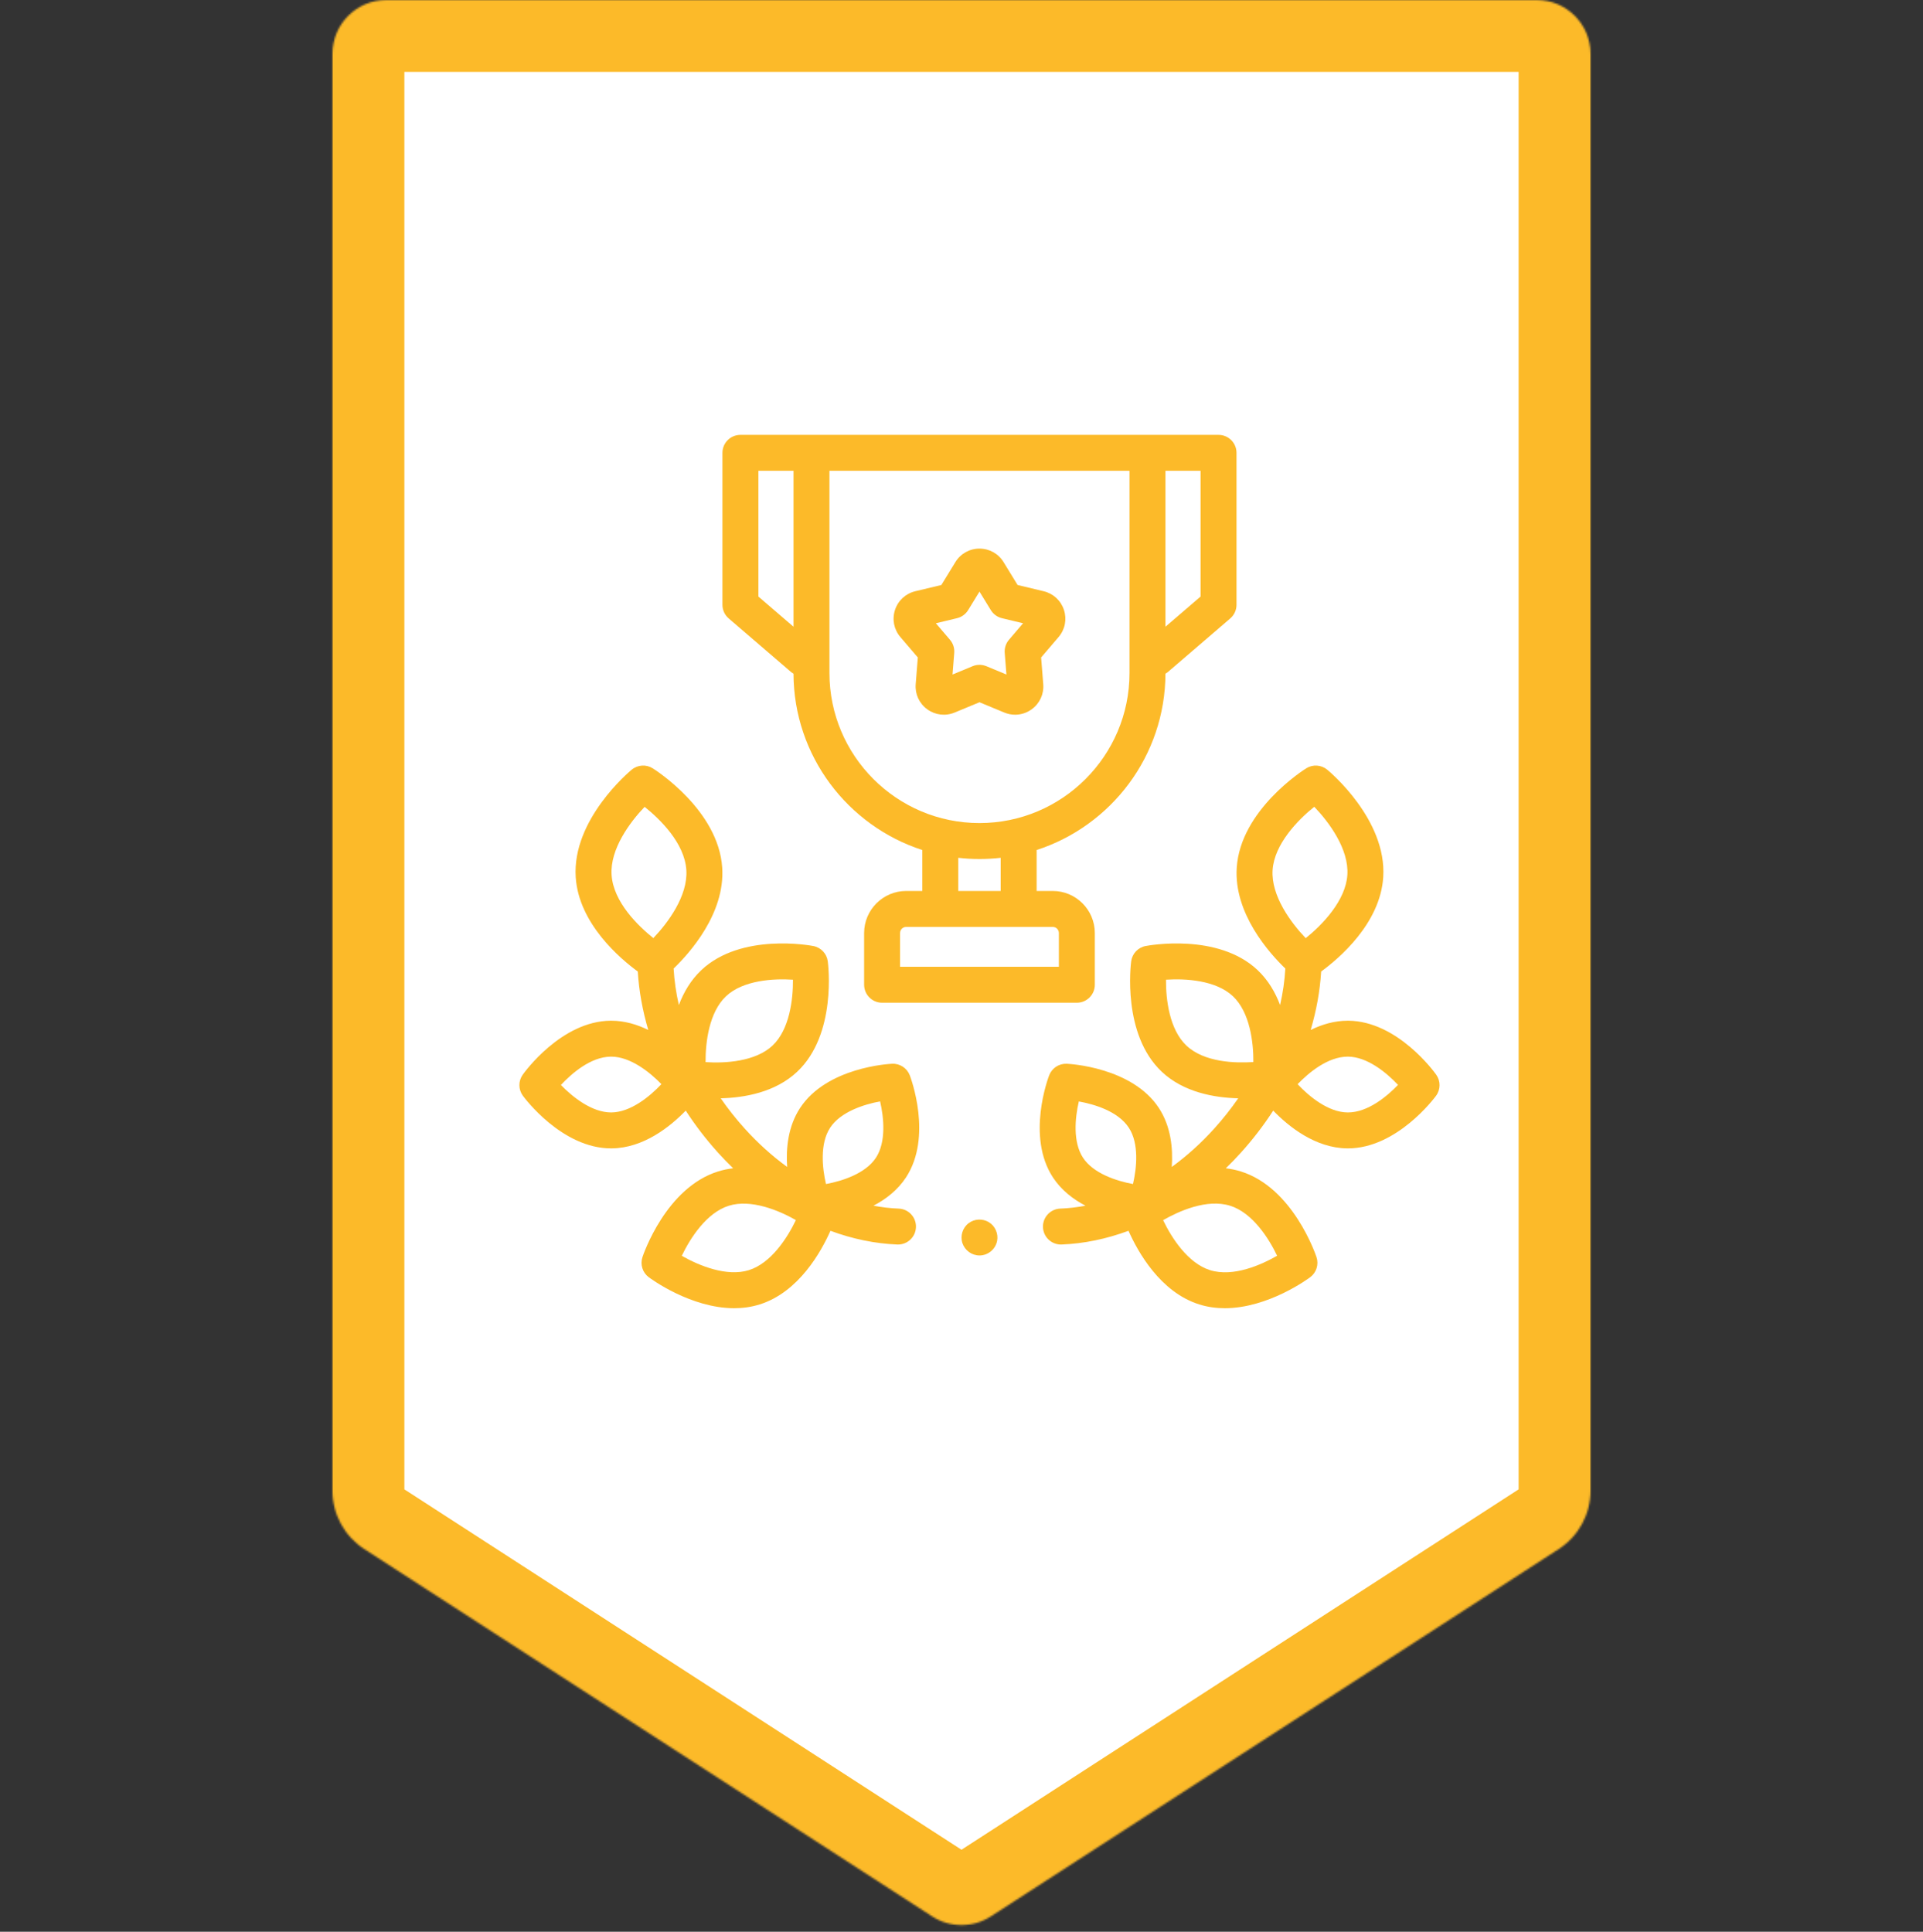 <svg width="1070" height="1075" viewBox="0 0 1070 1075" fill="none" xmlns="http://www.w3.org/2000/svg">
<rect x="0" y="0" width="1070" height="1075" fill="#333333" stroke="none"/>
<g clip-path="url(#clip0)">
<mask id="path-1-inside-1" fill="white">
<path d="M202.695 862.026C191.631 854.859 184.981 842.619 185 829.49V30C185 13.431 198.432 0 215 0H855C871.569 0 885 13.431 885 30V829.49C885.019 842.621 878.369 854.862 867.305 862.026L551.294 1066.46C541.378 1072.87 528.62 1072.87 518.704 1066.46L202.695 862.026Z"/>
</mask>
<path d="M202.695 862.026C191.631 854.859 184.981 842.619 185 829.49V30C185 13.431 198.432 0 215 0H855C871.569 0 885 13.431 885 30V829.49C885.019 842.621 878.369 854.862 867.305 862.026L551.294 1066.46C541.378 1072.87 528.62 1072.87 518.704 1066.46L202.695 862.026Z" fill="white" stroke="#FCBA29" stroke-width="80" mask="url(#path-1-inside-1)"/>
<g clip-path="url(#clip1)">
<path d="M678.022 242.001H411.984C406.46 242.001 401.984 246.478 401.984 252.001V336.567C401.984 339.481 403.253 342.251 405.464 344.149L439.96 373.793C440.456 374.219 440.98 374.586 441.523 374.895C441.675 420.715 471.761 459.617 513.206 473.027V495.812H504.229C491.323 495.812 480.819 506.316 480.819 519.223V548.008C480.819 553.527 485.296 558.007 490.819 558.007H599.182C604.706 558.007 609.182 553.527 609.182 548.008V519.223C609.182 506.316 598.682 495.812 585.772 495.812H576.799V473.027C618.245 459.617 648.33 420.715 648.483 374.895C649.026 374.586 649.549 374.219 650.041 373.793L684.537 344.149C686.748 342.251 688.022 339.481 688.022 336.567V252.001C688.022 246.478 683.541 242.001 678.022 242.001V242.001ZM421.984 331.973V262.001H441.523V348.766L421.984 331.973ZM589.182 519.223V538.008H500.819V519.223C500.819 517.344 502.351 515.812 504.229 515.812H585.772C587.655 515.812 589.182 517.344 589.182 519.223ZM556.796 495.812H533.206V477.355C537.077 477.797 541.014 478.023 544.999 478.023C548.987 478.023 552.925 477.797 556.796 477.355V495.812ZM628.483 374.547C628.483 420.578 591.034 458.027 545.003 458.027C498.972 458.027 461.523 420.578 461.523 374.547V262.001H628.483V374.547ZM668.022 331.973L648.483 348.766V262.001H668.022V331.973Z" fill="#FCBA29"/>
<path d="M564.847 397.731C562.815 397.731 560.765 397.333 558.808 396.52L545.003 390.798L531.198 396.52C526.105 398.63 520.405 397.958 515.944 394.716C511.487 391.477 509.085 386.263 509.519 380.766L510.694 365.872L500.987 354.513C497.405 350.321 496.288 344.692 497.987 339.45C499.69 334.208 503.909 330.309 509.269 329.024L523.796 325.54L531.605 312.798C534.483 308.098 539.491 305.294 545.003 305.294C550.515 305.294 555.522 308.098 558.401 312.798L566.206 325.54L580.737 329.024C586.097 330.313 590.312 334.208 592.015 339.45C593.718 344.688 592.597 350.321 589.015 354.513L579.308 365.872L580.483 380.77C580.917 386.263 578.515 391.477 574.058 394.716C571.315 396.708 568.101 397.731 564.847 397.731ZM520.741 346.841L528.593 356.032C530.315 358.048 531.167 360.669 530.956 363.313L530.007 375.364L541.171 370.735C543.624 369.72 546.378 369.72 548.831 370.735L559.995 375.364L559.046 363.313C558.835 360.669 559.687 358.048 561.409 356.032L569.261 346.841L557.511 344.02C554.929 343.403 552.698 341.782 551.315 339.52L545.003 329.216L538.69 339.52C537.304 341.786 535.073 343.403 532.495 344.024L520.741 346.841ZM576.069 348.473H576.081H576.069Z" fill="#FCBA29"/>
<path d="M500.062 672.573C495.401 672.39 490.714 671.847 486.026 670.952C492.921 667.347 499.491 662.296 504.128 655.21C519.038 632.441 506.741 599.753 506.21 598.371C504.667 594.359 500.71 591.781 496.437 591.972C494.956 592.035 460.081 593.835 445.167 616.605C438.507 626.781 437.273 638.933 437.999 649.386C429.628 643.3 421.648 636.113 414.277 627.937C409.464 622.597 405.039 616.995 401.031 611.199C414.269 610.874 431.417 607.874 443.585 596.398C465.702 575.531 460.808 536.601 460.589 534.957C460.023 530.691 456.792 527.269 452.57 526.457C450.941 526.14 412.363 518.988 390.242 539.855C384.359 545.406 380.386 552.234 377.73 559.3C376.179 552.507 375.195 545.707 374.816 538.98C383.703 530.433 403.515 508.359 401.855 482.867C399.769 450.793 364.672 428.489 363.179 427.555C359.535 425.274 354.84 425.578 351.519 428.313C350.16 429.434 318.254 456.098 320.344 488.172C322.027 514.062 345.215 533.586 354.879 540.644C355.535 551.429 357.519 562.355 360.715 573.164C354.5 570.101 347.527 568.011 340.078 568.011C339.976 568.011 339.871 568.011 339.765 568.011C312.293 568.226 291.703 596.859 290.84 598.078C288.356 601.585 288.391 606.292 290.93 609.761C291.809 610.964 312.684 639.066 340.012 639.062H340.32C358.121 638.925 373.027 626.859 381.558 618.046C386.824 626.175 392.8 633.98 399.421 641.327C402.179 644.386 405.019 647.327 407.929 650.14C405.117 650.464 402.3 651.038 399.511 651.913C370.574 660.976 357.988 698.019 357.468 699.589C356.113 703.671 357.519 708.163 360.961 710.741C362.07 711.573 384.316 727.999 408.511 727.999C413.21 727.999 417.988 727.378 422.695 725.901C444.48 719.077 456.999 696.386 462.077 684.925C474.335 689.46 486.874 692.073 499.28 692.558C499.413 692.562 499.546 692.565 499.679 692.565C505.019 692.565 509.452 688.339 509.663 682.952C509.878 677.433 505.581 672.788 500.062 672.573ZM461.902 627.562C467.652 618.781 480.542 614.605 489.706 612.906C491.819 621.995 493.144 635.476 487.394 644.257C481.644 653.038 468.753 657.214 459.585 658.909C457.476 649.82 456.152 636.343 461.902 627.562ZM403.968 554.402C413.433 545.472 430.292 544.461 441.226 545.191C441.316 556.152 439.324 572.921 429.863 581.847C420.398 590.777 403.531 591.789 392.605 591.058C392.511 580.097 394.507 563.328 403.968 554.402ZM340.168 619.062C340.117 619.062 340.066 619.062 340.012 619.062C329.379 619.062 318.652 610.535 312.105 603.781C318.051 597.406 328.656 588.097 339.926 588.011H340.082C350.726 588.011 361.468 596.558 368.015 603.316C361.535 610.218 350.863 618.98 340.168 619.062ZM340.301 486.871C339.367 472.539 350.508 457.527 358.683 449C366.984 455.652 380.91 468.984 381.898 484.164C382.832 498.5 371.691 513.508 363.519 522.039C355.218 515.387 341.289 502.055 340.301 486.871ZM416.714 706.815C404.363 710.686 388.836 704.265 379.363 698.851C384.058 688.995 393.144 674.862 405.492 670.995C417.843 667.128 433.367 673.55 442.843 678.96C438.148 688.819 429.062 702.948 416.714 706.815Z" fill="#FCBA29"/>
<path d="M799.162 598.078C798.298 596.859 777.709 568.226 750.232 568.011C750.131 568.011 750.025 568.011 749.924 568.011C742.474 568.011 735.502 570.101 729.287 573.164C732.482 562.355 734.467 551.429 735.119 540.644C744.787 533.586 767.974 514.062 769.658 488.172C771.748 456.098 739.842 429.434 738.482 428.313C735.162 425.582 730.467 425.274 726.822 427.555C725.326 428.489 690.236 450.793 688.147 482.867C686.486 508.359 706.299 530.433 715.185 538.984C714.807 545.707 713.822 552.507 712.271 559.3C709.615 552.234 705.643 545.406 699.76 539.855C677.639 518.988 639.065 526.14 637.432 526.457C633.209 527.269 629.979 530.695 629.412 534.957C629.194 536.601 624.299 575.531 646.416 596.398C658.584 607.878 675.733 610.874 688.971 611.199C684.963 616.995 680.537 622.597 675.725 627.937C668.354 636.113 660.373 643.3 652.002 649.386C652.729 638.933 651.494 626.781 644.834 616.609C644.834 616.609 644.834 616.609 644.834 616.605C629.92 593.835 595.045 592.039 593.569 591.972C589.272 591.796 585.335 594.359 583.792 598.374C583.26 599.753 570.964 632.441 585.874 655.214C590.514 662.296 597.081 667.351 603.979 670.952C599.288 671.847 594.6 672.394 589.944 672.573C584.424 672.788 580.124 677.437 580.338 682.956C580.549 688.339 584.979 692.565 590.323 692.565C590.456 692.565 590.588 692.562 590.721 692.558C603.127 692.077 615.663 689.464 627.924 684.925C633.002 696.39 645.518 719.077 667.307 725.901C672.014 727.378 676.787 727.999 681.49 727.999C705.682 727.999 727.928 711.573 729.037 710.741C732.478 708.163 733.889 703.671 732.533 699.589C732.01 698.019 719.424 660.98 690.49 651.913C687.697 651.038 684.881 650.464 682.072 650.14C684.983 647.327 687.818 644.39 690.576 641.327C697.197 633.98 703.174 626.175 708.443 618.046C716.971 626.859 731.877 638.925 749.678 639.062C749.783 639.066 749.885 639.066 749.99 639.066C777.31 639.066 798.189 610.964 799.068 609.765C801.611 606.292 801.646 601.585 799.162 598.078ZM648.78 545.191C659.717 544.465 676.576 545.476 686.033 554.398C695.486 563.312 697.486 580.054 697.4 591.011C687.471 591.683 670.135 591.273 660.143 581.847C650.678 572.921 648.686 556.144 648.78 545.191ZM600.284 612.941C608.752 614.48 622.045 618.312 628.104 627.562C633.854 636.347 632.526 649.831 630.416 658.909C621.241 657.21 608.358 653.038 602.608 644.257C596.862 635.484 598.182 622.019 600.284 612.941ZM710.619 698.808C702.018 703.737 686.33 710.905 673.287 706.815C660.955 702.952 651.877 688.855 647.182 679.003C655.783 674.073 671.471 666.913 684.514 670.995C696.846 674.858 705.924 688.96 710.619 698.808ZM708.104 484.164C709.037 469.809 722.068 456.352 731.283 448.961C739.467 457.488 750.638 472.52 749.701 486.871C748.767 501.226 735.74 514.687 726.525 522.078C718.342 513.547 707.17 498.516 708.104 484.164ZM749.998 619.062C749.947 619.062 749.888 619.062 749.838 619.062C739.15 618.98 728.486 610.234 722.014 603.343C728.033 597.093 738.705 588.011 749.916 588.011H750.076C760.763 588.093 771.427 596.839 777.9 603.73C771.884 609.98 761.209 619.062 749.998 619.062Z" fill="#FCBA29"/>
<path d="M545.003 698.655C540.753 698.655 536.917 695.87 535.538 691.87C534.163 687.874 535.565 683.288 538.917 680.722C542.147 678.249 546.647 678.011 550.139 680.081C553.733 682.21 555.612 686.523 554.804 690.608C553.886 695.226 549.71 698.655 545.003 698.655Z" fill="#FCBA29"/>
</g>
</g>
<defs>
<clipPath id="clip0">
<rect width="1070" height="1075" fill="white"/>
</clipPath>
<clipPath id="clip1">
<rect width="512" height="512" fill="white" transform="translate(289 229)"/>
</clipPath>
</defs>
</svg>

